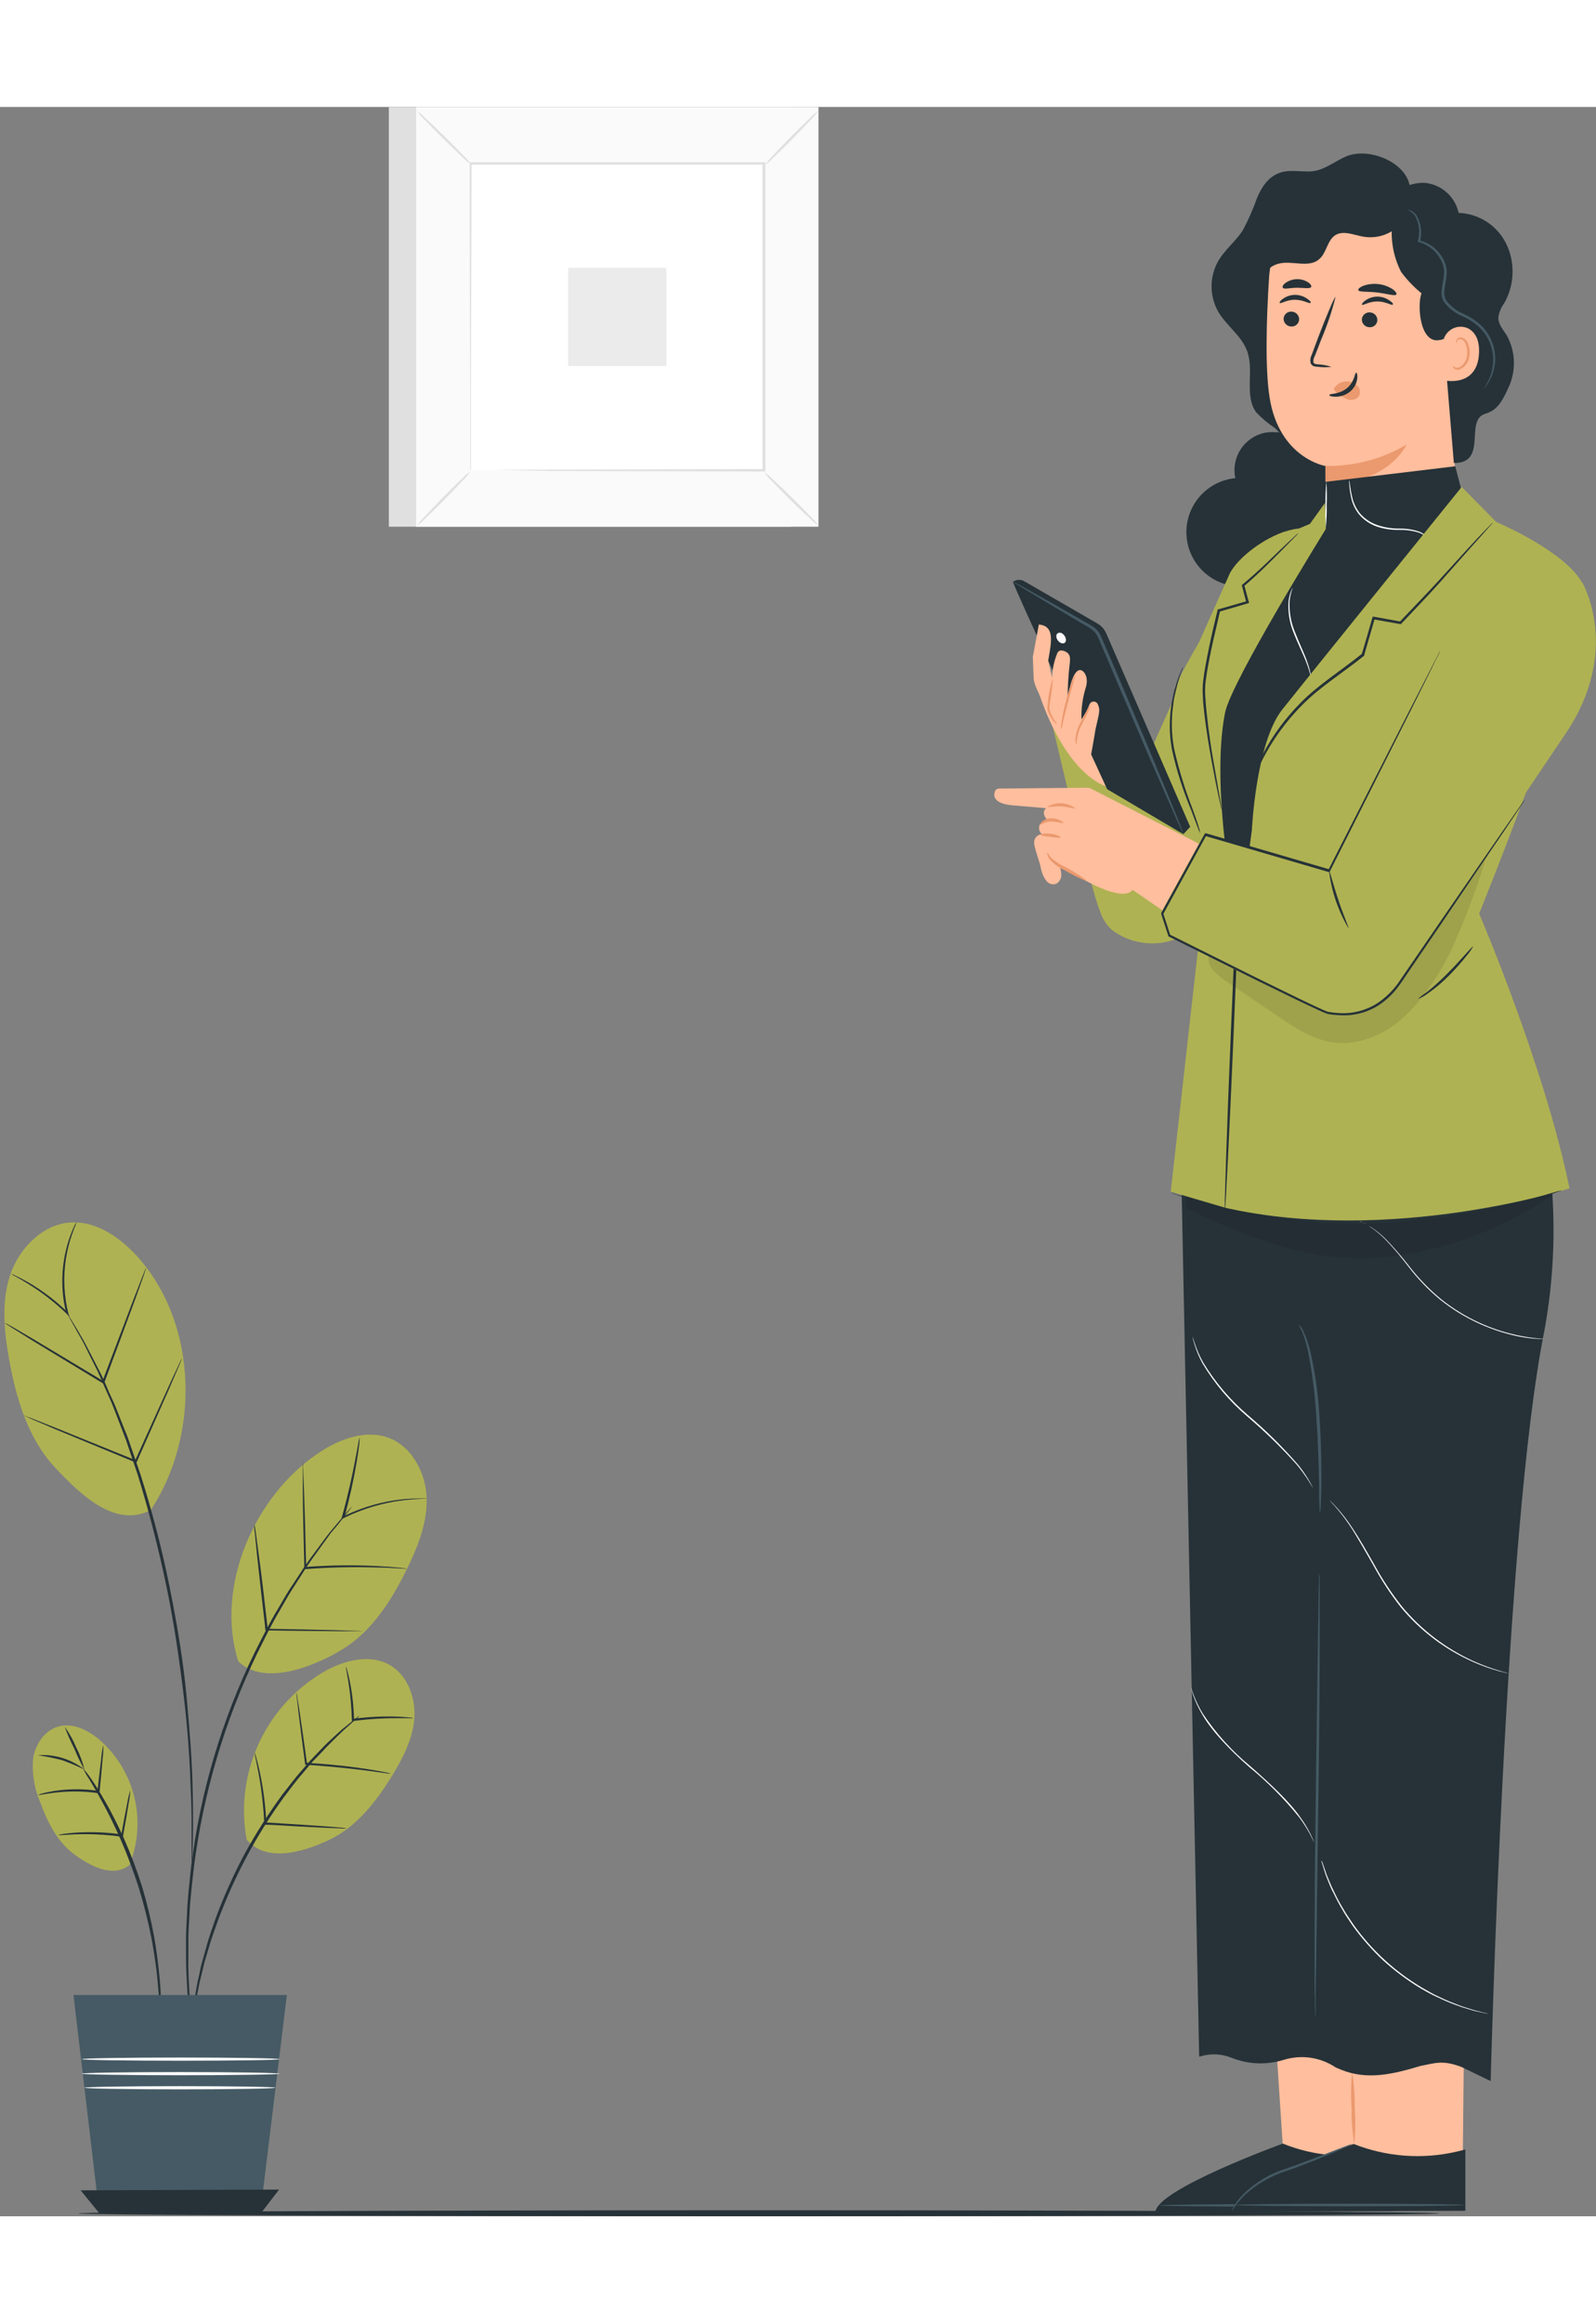 <svg width="220" height="320" viewBox="0 0 262 346" fill="none" xmlns="http://www.w3.org/2000/svg">
<rect x="0" y="0" width="262" height="346" fill="#808080" stroke="none"/>
<path d="M63.835 0.02H129.879V68.854H63.835V0.02Z" fill="#E0E0E0"/>
<path d="M68.303 0.02H134.347V68.854H68.303V0.02Z" fill="#FAFAFA"/>
<path d="M68.284 68.874H134.377V0H68.284V68.874ZM134.328 68.874H68.333V0.04H134.328V68.874Z" fill="#E0E0E0"/>
<path d="M77.182 9.273H125.469V59.601H77.182V9.273Z" fill="white"/>
<path d="M125.469 59.937C125.816 60.441 126.217 60.906 126.666 61.321C127.437 62.132 128.524 63.239 129.731 64.435C130.937 65.631 132.064 66.699 132.894 67.45C133.31 67.888 133.778 68.273 134.288 68.597C133.946 68.093 133.548 67.629 133.102 67.213C132.331 66.402 131.243 65.295 130.027 64.099C128.811 62.903 127.684 61.825 126.863 61.074C126.45 60.636 125.981 60.254 125.469 59.937Z" fill="#E0E0E0"/>
<path d="M77.182 59.809C76.683 60.161 76.219 60.562 75.798 61.005C74.987 61.776 73.89 62.863 72.694 64.069C71.497 65.275 70.429 66.402 69.668 67.233C69.224 67.645 68.835 68.114 68.511 68.627C69.013 68.285 69.475 67.887 69.886 67.44C70.696 66.669 71.804 65.582 73 64.366C74.196 63.15 75.274 62.023 76.025 61.203C76.47 60.791 76.859 60.322 77.182 59.809Z" fill="#E0E0E0"/>
<path d="M77.321 9.401C76.972 8.899 76.571 8.435 76.124 8.017C75.353 7.207 74.275 6.109 73.059 4.913C71.843 3.717 70.726 2.649 69.906 1.888C69.488 1.449 69.02 1.061 68.511 0.732C68.852 1.24 69.258 1.702 69.718 2.106C70.489 2.926 71.576 4.023 72.802 5.23C74.028 6.436 75.136 7.493 75.956 8.255C76.363 8.691 76.821 9.076 77.321 9.401Z" fill="#E0E0E0"/>
<path d="M125.608 9.53C126.115 9.172 126.579 8.758 126.992 8.294C127.803 7.523 128.91 6.445 130.106 5.23C131.303 4.014 132.37 2.897 133.122 2.076C133.564 1.659 133.956 1.191 134.288 0.682C133.779 1.019 133.315 1.417 132.904 1.868C132.093 2.639 130.986 3.727 129.79 4.943C128.594 6.159 127.516 7.276 126.764 8.096C126.319 8.523 125.931 9.005 125.608 9.53Z" fill="#E0E0E0"/>
<path d="M77.321 59.601C77.321 59.601 77.321 59.512 77.321 59.354C77.321 59.196 77.321 58.958 77.321 58.652C77.321 58.019 77.321 57.12 77.321 55.933C77.321 53.551 77.321 50.081 77.321 45.682C77.321 36.864 77.38 24.309 77.419 9.273L77.232 9.461H125.38L125.173 9.243C125.173 27.72 125.173 45 125.173 59.571L125.351 59.393L90.49 59.482L80.692 59.532H78.102H80.662L90.48 59.7L125.459 59.799H125.647V59.611C125.647 45.039 125.647 27.759 125.647 9.283V9.065H125.43H77.281H77.093V9.283C77.093 24.368 77.162 36.963 77.192 45.86C77.192 50.249 77.192 53.699 77.192 56.072C77.192 57.238 77.192 58.128 77.192 58.751C77.192 59.047 77.192 59.275 77.192 59.433C77.227 59.495 77.27 59.551 77.321 59.601Z" fill="#E0E0E0"/>
<path d="M93.268 26.385H109.383V42.499H93.268V26.385Z" fill="#EBEBEB"/>
<path d="M12.853 345.533C12.853 345.784 62.876 346 124.567 346C186.258 346 236.294 345.784 236.294 345.533C236.294 345.281 186.284 345.011 124.574 345.011C62.863 345.011 12.853 345.281 12.853 345.533Z" fill="#263238"/>
<path d="M238.272 197.477C237.827 203.28 231.549 220.343 231.549 220.343L228.751 293.606L228.296 337.617L210.678 335.818L206.723 275.97L204.143 193.661L238.272 197.477Z" fill="#FFBE9D"/>
<path d="M210.589 334.078C210.589 334.078 189.886 341.581 189.678 345.298L228.612 345.14V334.958L227.179 335.294C221.658 336.639 215.854 336.213 210.589 334.078Z" fill="#263238"/>
<path d="M190.34 344.221C190.34 344.339 198.892 344.428 209.442 344.428C219.991 344.428 228.543 344.339 228.543 344.221C228.543 344.102 219.991 344.003 209.442 344.003C198.892 344.003 190.34 344.102 190.34 344.221Z" fill="#455A64"/>
<path d="M250.057 197.378C249.612 203.181 243.334 220.244 243.334 220.244L240.575 293.536L240.12 337.558L222.453 335.758L218.498 275.91L215.918 193.602L250.057 197.378Z" fill="#FFBE9D"/>
<path d="M222.215 334.137C222.215 334.137 202.383 341.581 202.175 345.249L240.555 345.1V335.057L239.142 335.393C233.503 336.705 227.599 336.267 222.215 334.137Z" fill="#263238"/>
<path d="M202.867 344.151C202.867 344.27 211.291 344.369 221.652 344.369C232.013 344.369 240.437 344.27 240.437 344.151C240.437 344.033 232.013 343.944 221.652 343.944C211.291 343.944 202.867 344.023 202.867 344.151Z" fill="#455A64"/>
<path d="M202.175 345.219C202.78 344.272 203.479 343.387 204.261 342.58C206.259 340.738 208.639 339.36 211.231 338.546C214.276 337.498 216.946 336.371 218.884 335.58C219.872 335.165 220.624 334.819 221.158 334.592C221.444 334.48 221.716 334.334 221.968 334.157C221.667 334.22 221.372 334.313 221.088 334.434L218.765 335.323C216.788 336.075 214.118 337.152 211.093 338.19C208.443 339.021 206.03 340.471 204.053 342.421C203.469 343.012 202.963 343.677 202.551 344.399C202.384 344.651 202.258 344.928 202.175 345.219Z" fill="#455A64"/>
<path d="M221.968 322.403C221.766 324.35 221.736 326.312 221.879 328.265C221.856 330.221 222.002 332.176 222.314 334.107C222.516 332.16 222.542 330.198 222.393 328.245C222.422 326.289 222.28 324.334 221.968 322.403Z" fill="#EB996E"/>
<path d="M216.392 51.317C215.829 52.809 214.049 53.462 212.437 53.502C210.826 53.541 209.234 53.175 207.662 53.432C206.851 53.599 206.082 53.925 205.397 54.391C204.713 54.856 204.127 55.453 203.674 56.145C203.221 56.838 202.91 57.614 202.757 58.427C202.605 59.241 202.616 60.077 202.788 60.886C200.607 61.1 198.582 62.11 197.101 63.724C195.619 65.337 194.785 67.441 194.758 69.632C194.731 71.822 195.513 73.945 196.955 75.595C198.396 77.245 200.396 78.305 202.57 78.572C206.841 78.799 210.678 75.932 213.446 72.69C218.293 67.009 221.147 59.899 221.573 52.444" fill="#263238"/>
<path d="M231.479 13.336C231.104 9.105 224.756 6.554 221.039 8.087C219.319 8.798 217.816 10.064 215.997 10.459C214.178 10.854 211.963 10.123 210.065 10.805C208.166 11.487 207.099 13.158 206.357 14.927C205.715 16.742 204.938 18.507 204.034 20.206C202.837 22.075 201.008 23.449 199.921 25.387C199.244 26.627 198.89 28.017 198.89 29.43C198.89 30.843 199.244 32.233 199.921 33.473C201.295 35.905 203.876 37.516 204.785 40.185C205.863 43.379 204.251 47.382 206.209 50.071C207.111 51.047 208.13 51.907 209.244 52.632C210.371 53.682 211.424 54.809 212.398 56.003C213.373 57.189 214.704 58.032 216.195 58.405C216.946 58.557 217.727 58.443 218.403 58.082C219.08 57.721 219.61 57.136 219.902 56.428" fill="#263238"/>
<path d="M237.224 20.019C238.096 20.112 238.903 20.53 239.483 21.189C240.063 21.848 240.375 22.7 240.358 23.577L238.272 70.891C238.183 76.476 230.016 79.61 224.035 79.471C217.994 79.333 217.796 76.367 217.727 71.058C217.598 62.161 217.608 58.84 217.608 58.889C217.608 58.939 209.976 57.604 208.413 47.639C207.642 42.696 207.909 34.57 208.334 27.927C208.73 21.996 212.704 14.631 218.656 15.273L237.224 20.019Z" fill="#FFBE9D"/>
<path d="M210.717 34.728C210.714 35.062 210.842 35.383 211.073 35.623C211.304 35.863 211.62 36.003 211.953 36.014C212.115 36.027 212.278 36.008 212.433 35.957C212.587 35.906 212.73 35.825 212.853 35.718C212.975 35.611 213.075 35.481 213.147 35.335C213.218 35.188 213.259 35.029 213.268 34.867C213.273 34.534 213.148 34.212 212.919 33.969C212.69 33.727 212.375 33.585 212.042 33.572C211.878 33.558 211.714 33.578 211.558 33.629C211.402 33.68 211.259 33.762 211.135 33.87C211.011 33.978 210.911 34.11 210.839 34.257C210.767 34.404 210.726 34.565 210.717 34.728Z" fill="#263238"/>
<path d="M210.084 32.158C210.243 32.326 211.212 31.614 212.586 31.624C213.96 31.634 214.959 32.316 215.117 32.148C215.275 31.98 215.028 31.773 214.583 31.456C214.005 31.047 213.314 30.826 212.606 30.824C211.897 30.823 211.205 31.044 210.628 31.456C210.144 31.783 210.005 32.089 210.084 32.158Z" fill="#263238"/>
<path d="M223.56 34.847C223.557 35.18 223.685 35.501 223.916 35.742C224.147 35.982 224.463 36.122 224.796 36.132C224.958 36.146 225.121 36.127 225.276 36.076C225.43 36.025 225.573 35.944 225.696 35.837C225.819 35.73 225.918 35.599 225.99 35.453C226.061 35.307 226.102 35.148 226.111 34.986C226.116 34.653 225.991 34.332 225.761 34.092C225.532 33.851 225.217 33.711 224.885 33.7C224.722 33.687 224.559 33.706 224.403 33.757C224.248 33.807 224.105 33.889 223.981 33.995C223.858 34.102 223.757 34.232 223.685 34.379C223.613 34.525 223.57 34.684 223.56 34.847Z" fill="#263238"/>
<path d="M223.59 32.445C223.748 32.613 224.717 31.901 226.091 31.901C227.465 31.901 228.474 32.603 228.622 32.435C228.77 32.267 228.543 32.059 228.098 31.743C227.519 31.335 226.829 31.114 226.121 31.11C225.412 31.109 224.72 31.33 224.143 31.743C223.659 32.069 223.511 32.376 223.59 32.445Z" fill="#263238"/>
<path d="M218.577 42.627C217.856 42.397 217.108 42.261 216.353 42.222C215.997 42.222 215.67 42.113 215.611 41.876C215.575 41.513 215.658 41.149 215.848 40.838L216.886 38.159C217.854 35.898 218.641 33.565 219.24 31.18C219.081 31.12 217.786 34.145 216.333 37.961C215.987 38.9 215.651 39.79 215.344 40.64C215.115 41.063 215.048 41.555 215.156 42.024C215.206 42.148 215.284 42.259 215.383 42.348C215.482 42.437 215.601 42.502 215.73 42.538C215.926 42.591 216.129 42.617 216.333 42.617C217.077 42.716 217.832 42.719 218.577 42.627Z" fill="#263238"/>
<path d="M217.598 58.889C222.288 58.969 226.908 57.748 230.946 55.36C230.946 55.36 227.564 62.389 217.598 61.43V58.889Z" fill="#EB996E"/>
<path d="M219.15 45.939C219.413 45.611 219.755 45.355 220.145 45.196C220.534 45.036 220.957 44.979 221.375 45.029C221.679 45.056 221.974 45.144 222.243 45.289C222.511 45.433 222.748 45.631 222.937 45.87C223.121 46.099 223.231 46.38 223.25 46.673C223.27 46.967 223.198 47.259 223.046 47.511C222.822 47.755 222.53 47.928 222.209 48.007C221.887 48.086 221.548 48.068 221.237 47.956C220.591 47.723 219.996 47.367 219.487 46.908C219.333 46.795 219.2 46.658 219.091 46.502C219.041 46.426 219.014 46.337 219.014 46.245C219.014 46.154 219.041 46.065 219.091 45.988" fill="#EB996E"/>
<path d="M222.621 43.586C222.403 43.586 222.393 45.069 221.118 46.127C219.843 47.184 218.251 47.007 218.231 47.224C218.211 47.441 218.587 47.511 219.22 47.531C220.093 47.542 220.943 47.248 221.622 46.7C222.272 46.168 222.693 45.407 222.799 44.575C222.888 43.952 222.73 43.576 222.621 43.586Z" fill="#263238"/>
<path d="M222.977 30.043C223.115 30.409 224.489 30.24 226.101 30.438C227.713 30.636 229.067 31.081 229.225 30.745C229.324 30.586 229.097 30.23 228.573 29.865C227.872 29.423 227.08 29.146 226.256 29.053C225.433 28.961 224.599 29.056 223.817 29.331C223.224 29.568 222.917 29.865 222.977 30.043Z" fill="#263238"/>
<path d="M210.589 29.657C210.826 29.964 211.775 29.657 212.912 29.657C214.049 29.657 215.018 29.865 215.235 29.538C215.334 29.38 215.186 29.074 214.761 28.777C214.201 28.411 213.541 28.228 212.873 28.253C212.204 28.267 211.556 28.485 211.014 28.876C210.589 29.183 210.49 29.499 210.589 29.657Z" fill="#263238"/>
<path d="M231.756 14.532C231.761 15.533 231.545 16.523 231.124 17.431C230.702 18.339 230.086 19.143 229.319 19.786C228.551 20.428 227.651 20.894 226.683 21.15C225.715 21.405 224.703 21.444 223.718 21.264C222.196 20.987 220.535 20.216 219.21 21.027C217.885 21.838 217.766 23.993 216.541 24.981C214.791 26.504 211.993 25.08 209.768 25.742C208.048 26.247 206.97 27.898 205.813 29.282C204.657 30.666 202.956 31.98 201.236 31.466C201.288 29.916 201.517 28.377 201.918 26.879C202.335 25.369 203.256 24.047 204.528 23.133C205.286 22.745 206.022 22.316 206.733 21.847C208.157 20.701 208.493 18.694 209.373 17.082C209.951 16.046 210.769 15.162 211.757 14.506C212.746 13.849 213.878 13.438 215.058 13.306C217.035 13.108 219.012 13.692 220.99 13.217C222.403 12.861 223.639 11.942 225.063 11.665C227.851 11.141 230.441 13.138 232.458 15.125" fill="#263238"/>
<path d="M236.818 36.112C237.041 36.218 237.222 36.395 237.332 36.615C237.443 36.835 237.477 37.085 237.429 37.327C237.382 37.568 237.255 37.787 237.069 37.949C236.883 38.11 236.649 38.205 236.403 38.218C233.051 38.979 232.616 32.445 233.358 30.576C232.097 29.542 230.968 28.357 229.996 27.047C228.928 24.953 228.401 22.625 228.464 20.276C227.258 20.355 222.117 18.654 222.66 18.496C223.916 18.14 226.467 17.33 227.139 16.252C227.809 15.087 228.776 14.12 229.942 13.45C231.107 12.78 232.429 12.43 233.773 12.436C235.126 12.538 236.409 13.074 237.432 13.965C238.455 14.856 239.162 16.053 239.448 17.379C241.077 17.438 242.66 17.934 244.031 18.816C245.402 19.698 246.51 20.933 247.239 22.391C247.987 23.92 248.351 25.609 248.301 27.31C248.251 29.012 247.788 30.675 246.952 32.158C246.42 32.863 246.079 33.694 245.964 34.57C245.964 35.678 246.774 36.547 247.348 37.467C248.077 38.786 248.48 40.261 248.521 41.768C248.562 43.275 248.241 44.77 247.585 46.127C246.369 48.845 245.509 49.804 243.769 50.348C240.378 51.416 244.312 58.415 238.667 58.415" fill="#263238"/>
<path d="M231.104 16.875C231.57 17.113 231.978 17.451 232.3 17.863C232.988 19.132 233.148 20.62 232.745 22.006V22.164H232.893C233.756 22.398 234.553 22.828 235.223 23.419C235.894 24.01 236.419 24.748 236.759 25.574C236.946 26.04 237.05 26.536 237.066 27.037C237.049 27.569 236.987 28.098 236.878 28.619C236.759 29.183 236.683 29.754 236.65 30.329C236.61 30.955 236.777 31.577 237.125 32.099C237.905 33.086 238.927 33.855 240.091 34.333C241.116 34.783 242.058 35.401 242.879 36.162C244.236 37.492 245.038 39.286 245.123 41.184C245.16 42.465 244.889 43.736 244.332 44.891C243.927 45.712 243.591 46.107 243.63 46.127C243.67 46.147 243.729 46.048 243.887 45.86C244.105 45.579 244.301 45.282 244.471 44.97C245.13 43.814 245.471 42.505 245.459 41.174C245.415 39.185 244.604 37.29 243.195 35.885C242.35 35.09 241.378 34.441 240.318 33.967C239.221 33.516 238.255 32.795 237.51 31.872C236.848 30.962 237.145 29.766 237.323 28.698C237.431 28.148 237.491 27.589 237.501 27.027C237.478 26.478 237.361 25.936 237.155 25.426C236.787 24.549 236.219 23.77 235.496 23.152C234.773 22.534 233.916 22.094 232.992 21.867L233.111 22.055C233.305 21.33 233.352 20.573 233.248 19.829C233.144 19.085 232.893 18.37 232.508 17.725C232.247 17.393 231.907 17.131 231.519 16.964C231.386 16.914 231.246 16.884 231.104 16.875Z" fill="#455A64"/>
<path d="M236.868 38.851C236.885 38.36 237.027 37.882 237.279 37.461C237.532 37.04 237.887 36.689 238.312 36.443C238.736 36.196 239.216 36.061 239.707 36.05C240.198 36.038 240.684 36.152 241.119 36.379C242.108 36.963 242.899 38.139 242.8 40.334C242.562 46.334 236.581 44.852 236.581 44.673C236.581 44.496 236.739 41.332 236.868 38.851Z" fill="#FFBE9D"/>
<path d="M238.509 42.509C238.509 42.509 238.608 42.588 238.786 42.677C239.031 42.788 239.309 42.805 239.567 42.726C239.963 42.495 240.291 42.163 240.517 41.763C240.743 41.364 240.858 40.911 240.852 40.452C240.891 39.938 240.813 39.42 240.625 38.94C240.576 38.751 240.482 38.577 240.351 38.432C240.22 38.288 240.056 38.177 239.873 38.109C239.754 38.074 239.627 38.08 239.511 38.126C239.396 38.173 239.301 38.258 239.24 38.367C239.151 38.535 239.24 38.653 239.161 38.663C239.082 38.673 239.033 38.554 239.092 38.317C239.132 38.171 239.219 38.043 239.339 37.951C239.422 37.89 239.517 37.847 239.617 37.825C239.718 37.803 239.822 37.802 239.923 37.823C240.17 37.882 240.397 38.004 240.582 38.177C240.768 38.35 240.905 38.569 240.981 38.811C241.205 39.355 241.293 39.946 241.238 40.531C241.243 41.066 241.091 41.591 240.801 42.041C240.511 42.491 240.096 42.846 239.606 43.062C239.437 43.11 239.259 43.116 239.086 43.08C238.914 43.044 238.753 42.967 238.618 42.855C238.509 42.677 238.489 42.509 238.509 42.509Z" fill="#EB996E"/>
<path d="M252.014 161.018C255.456 174.075 255.956 187.733 253.477 201.006C247.002 233.155 244.708 323.826 244.708 323.826L239.972 321.533C236.838 320.327 235.632 320.88 233.249 321.325C228.573 322.729 224.42 323.688 220.179 321.968L219.309 321.612C218.069 320.773 216.658 320.224 215.178 320.003C213.698 319.782 212.187 319.896 210.757 320.337C207.922 321.22 204.868 321.094 202.116 319.981C200.609 319.38 198.95 319.276 197.38 319.684L196.856 319.823L193.89 173.563L252.014 161.018Z" fill="#263238"/>
<path d="M216.521 240.579C216.506 240.826 216.506 241.073 216.521 241.32C216.521 241.854 216.521 242.556 216.471 243.436C216.471 245.344 216.402 247.993 216.353 251.245C216.264 257.889 216.135 266.974 215.997 276.998C215.858 287.022 215.789 296.176 215.799 302.77C215.799 306.062 215.799 308.701 215.858 310.58C215.858 311.459 215.858 312.161 215.918 312.695C215.912 312.944 215.932 313.192 215.977 313.436C215.994 313.19 215.994 312.942 215.977 312.695C215.977 312.161 215.977 311.459 215.977 310.58C215.977 308.672 216.036 306.022 216.086 302.77C216.175 296.127 216.293 287.042 216.432 277.008C216.57 266.974 216.639 257.839 216.639 251.245C216.639 247.993 216.639 245.314 216.639 243.436C216.639 242.556 216.639 241.854 216.639 241.32C216.626 241.069 216.586 240.821 216.521 240.579Z" fill="#455A64"/>
<path d="M213.209 199.691C213.338 200.083 213.514 200.458 213.733 200.809L214.217 202.163C214.365 202.707 214.534 203.319 214.702 204.002C215.421 207.626 215.887 211.296 216.096 214.985C216.392 219.315 216.501 223.239 216.55 226.076C216.55 227.421 216.55 228.548 216.61 229.447C216.592 229.86 216.612 230.274 216.669 230.683C216.766 230.279 216.813 229.863 216.808 229.447C216.857 228.657 216.896 227.47 216.916 226.076C216.916 223.229 216.916 219.295 216.61 214.955C216.409 211.24 215.889 207.549 215.058 203.923C214.87 203.231 214.662 202.608 214.494 202.074L213.921 200.72C213.719 200.353 213.481 200.009 213.209 199.691Z" fill="#455A64"/>
<path d="M216.916 287.674C216.916 287.674 216.916 287.813 217.025 288.06L217.351 289.147C217.517 289.723 217.718 290.287 217.954 290.838C218.221 291.49 218.488 292.251 218.943 293.032C219.351 293.908 219.803 294.763 220.297 295.593C220.792 296.502 221.434 297.412 222.087 298.381C223.573 300.437 225.255 302.344 227.109 304.075C228.995 305.776 231.038 307.295 233.21 308.612C234.198 309.176 235.187 309.739 236.176 310.154C237.041 310.577 237.929 310.954 238.835 311.281C239.576 311.571 240.332 311.821 241.099 312.033C241.669 312.222 242.25 312.374 242.839 312.487L243.956 312.735L244.342 312.804C244.219 312.76 244.094 312.724 243.966 312.695L242.859 312.418C242.384 312.3 241.801 312.151 241.139 311.924C240.377 311.706 239.627 311.445 238.894 311.143C237.996 310.809 237.115 310.43 236.255 310.006C235.266 309.581 234.356 309.018 233.338 308.444C228.989 305.848 225.219 302.386 222.265 298.272C221.612 297.283 220.97 296.413 220.475 295.504C219.974 294.686 219.519 293.841 219.111 292.973C218.745 292.265 218.415 291.539 218.122 290.798C217.878 290.251 217.667 289.69 217.49 289.118C217.351 288.702 217.223 288.347 217.124 288.05C217.025 287.753 216.916 287.674 216.916 287.674Z" fill="white"/>
<path d="M195.491 259.194C195.584 259.615 195.7 260.031 195.838 260.439C196.227 261.559 196.731 262.635 197.34 263.652C198.823 266.262 201.671 269.317 205.092 272.322C208.095 274.779 210.839 277.538 213.278 280.557C213.982 281.494 214.61 282.485 215.156 283.522C215.354 283.888 215.473 284.195 215.572 284.382C215.618 284.484 215.671 284.584 215.73 284.679C215.582 284.275 215.414 283.879 215.226 283.493C214.707 282.429 214.095 281.413 213.396 280.458C211.676 277.996 208.651 275.149 205.23 272.154C202.233 269.686 199.615 266.792 197.459 263.563C196.846 262.563 196.33 261.507 195.917 260.409C195.758 260.024 195.679 259.708 195.6 259.5L195.491 259.194Z" fill="white"/>
<path d="M218.202 228.488L218.478 228.805C218.666 229.022 218.973 229.309 219.309 229.724C220.298 230.864 221.2 232.077 222.008 233.352C222.997 234.954 224.163 236.941 225.409 239.145C226.72 241.576 228.234 243.891 229.937 246.065C233.139 249.943 237.201 253.019 241.801 255.051C243.185 255.668 244.613 256.18 246.072 256.584C247.111 256.861 247.694 256.969 247.694 256.969L247.279 256.841C247.012 256.762 246.606 256.663 246.092 256.505C244.649 256.07 243.235 255.541 241.861 254.923C237.308 252.859 233.287 249.782 230.105 245.927C228.409 243.775 226.897 241.483 225.587 239.076C224.331 236.872 223.204 234.894 222.136 233.293C221.316 232.018 220.394 230.811 219.378 229.685C219.007 229.265 218.615 228.866 218.202 228.488Z" fill="white"/>
<path d="M195.759 201.669C195.834 202.087 195.936 202.499 196.065 202.904C196.396 204.009 196.844 205.077 197.4 206.087C199.343 209.364 201.815 212.297 204.716 214.767C207.599 217.218 210.315 219.86 212.843 222.676C213.582 223.556 214.262 224.484 214.88 225.454C215.097 225.79 215.245 226.066 215.364 226.254C215.483 226.442 215.532 226.531 215.542 226.521C214.841 225.106 213.975 223.779 212.962 222.567C210.462 219.706 207.752 217.036 204.854 214.579C201.969 212.118 199.496 209.211 197.528 205.969C196.965 204.971 196.498 203.922 196.134 202.835C195.996 202.459 195.927 202.143 195.857 201.945C195.832 201.851 195.799 201.758 195.759 201.669Z" fill="white"/>
<path d="M223.095 182.688C223.095 182.688 223.58 182.886 224.381 183.37C225.52 184.057 226.564 184.891 227.485 185.851C228.844 187.281 230.122 188.786 231.311 190.359C232.796 192.282 234.486 194.035 236.354 195.589C238.249 197.113 240.32 198.404 242.523 199.434C244.324 200.271 246.201 200.933 248.129 201.412C249.9 201.859 251.719 202.095 253.547 202.113L253.171 202.064L252.093 201.965C250.76 201.823 249.439 201.589 248.139 201.263C243.866 200.212 239.876 198.234 236.452 195.47C234.6 193.922 232.916 192.183 231.43 190.28C230.226 188.711 228.935 187.209 227.564 185.782C226.623 184.827 225.555 184.006 224.39 183.34C224.075 183.154 223.744 182.996 223.402 182.866L223.095 182.688Z" fill="white"/>
<path d="M211.103 69.605C207.583 70.663 203.361 73.777 201.908 76.466L186.702 110.483L176.519 101.586L172.742 101.309C172.742 101.309 179.03 128.247 180.513 131.757C180.88 132.982 181.562 134.09 182.49 134.97C183.798 135.961 185.312 136.648 186.92 136.979C188.528 137.31 190.189 137.277 191.783 136.883C193.376 136.489 194.861 135.743 196.129 134.7C197.397 133.658 198.416 132.345 199.11 130.857L205.645 116.958L211.103 69.605Z" fill="#AFB252"/>
<path d="M238.894 58.939L217.381 61.519L217.598 69.259L194.473 98.195L201.077 137.698L219.625 130.897L241.831 92.965L240.486 65.058L238.894 58.939Z" fill="#263238"/>
<path d="M212.25 78.809C212.144 78.98 212.051 79.158 211.973 79.343C211.761 79.852 211.618 80.387 211.548 80.934C211.384 82.751 211.666 84.58 212.368 86.263C213.139 88.24 214.019 89.94 214.484 91.206C214.681 91.711 214.853 92.225 214.998 92.748C215.042 92.947 215.102 93.141 215.176 93.331C215.181 93.278 215.181 93.225 215.176 93.173C215.162 93.023 215.135 92.874 215.097 92.728C214.978 92.195 214.826 91.67 214.642 91.156C214.207 89.832 213.347 88.111 212.586 86.154C211.891 84.499 211.593 82.705 211.716 80.915C211.804 80.193 211.984 79.486 212.25 78.809Z" fill="white"/>
<path d="M221.464 61.232C221.481 62.16 221.59 63.084 221.79 63.99C221.986 64.994 222.413 65.938 223.036 66.748C223.833 67.716 224.884 68.442 226.071 68.844C227.254 69.231 228.495 69.411 229.739 69.378C230.741 69.352 231.741 69.479 232.705 69.754C233.345 69.938 233.929 70.278 234.406 70.742C234.732 71.088 234.851 71.335 234.871 71.325C234.774 71.092 234.637 70.878 234.465 70.693C234.003 70.178 233.413 69.796 232.755 69.585C231.794 69.29 230.794 69.146 229.789 69.16C228.567 69.181 227.351 68.997 226.19 68.617C225.041 68.238 224.016 67.555 223.224 66.64C222.609 65.856 222.18 64.944 221.968 63.971C221.771 63.14 221.682 62.448 221.612 61.993L221.543 61.44C221.529 61.367 221.502 61.296 221.464 61.232Z" fill="white"/>
<path d="M217.737 61.4C217.62 62.688 217.57 63.982 217.589 65.275C217.541 66.567 217.561 67.861 217.648 69.151C217.771 67.863 217.82 66.569 217.796 65.275C217.844 63.983 217.824 62.69 217.737 61.4Z" fill="white"/>
<path d="M239.952 62.329L245.617 68.073C245.617 68.073 257.679 73.154 260.023 78.651C262.366 84.147 242.819 132.32 242.819 132.32C242.819 132.32 253.557 157.331 257.65 177.389C257.65 177.389 228.503 186.712 201.028 180.553L202.541 140.832L205.507 118.609C205.507 118.609 206.169 104.294 210.5 98.837C214.83 93.38 239.952 62.329 239.952 62.329Z" fill="#AFB252"/>
<path d="M217.509 64.949L217.628 69.259C217.628 69.259 202.116 94.24 201.107 99.351C198.626 111.896 202.916 132.637 202.916 132.637L201.087 180.553L192.189 177.933L197.617 129.72V120.537C197.617 120.537 190.528 104.087 192.822 95.664C193.741 92.313 201.157 80.835 204.904 74.242C206.555 71.355 210.509 69.378 213.228 69.151L215.038 68.389L217.509 64.949Z" fill="#AFB252"/>
<path d="M204.162 115.277C204.241 115.067 204.307 114.853 204.36 114.635C204.469 114.21 204.637 113.587 204.894 112.796C206.65 107.196 209.741 102.107 213.901 97.967C216.669 95.17 220.386 92.856 223.956 89.999V89.95V89.891C224.549 87.835 225.132 85.828 225.686 83.9L225.458 84.048L229.868 84.829H229.967L230.046 84.75C232.29 82.388 234.386 80.203 236.195 78.186L240.882 72.897L243.966 69.447L244.787 68.528C244.892 68.429 244.982 68.316 245.054 68.192C244.939 68.277 244.833 68.373 244.738 68.478L243.868 69.358C243.116 70.129 242.038 71.266 240.704 72.729L235.938 77.959C234.119 79.936 231.984 82.121 229.759 84.473L229.937 84.414L225.528 83.613H225.34L225.29 83.791C224.727 85.768 224.143 87.746 223.54 89.782L223.609 89.673C220.07 92.52 216.343 94.844 213.545 97.701C211.052 100.192 208.948 103.044 207.306 106.163C206.193 108.254 205.304 110.458 204.657 112.737C204.429 113.537 204.281 114.17 204.192 114.605C204.157 114.827 204.147 115.053 204.162 115.277Z" fill="#263238"/>
<path d="M200.554 115.277C200.546 115.094 200.523 114.913 200.484 114.734C200.415 114.338 200.326 113.834 200.227 113.201C199.98 111.817 199.654 109.899 199.239 107.557C198.823 105.214 198.388 102.327 198.062 99.154C197.973 98.363 197.914 97.552 197.864 96.712C197.8 95.872 197.82 95.027 197.924 94.191C198.141 92.481 198.497 90.711 198.863 88.912C199.318 86.747 199.852 84.641 200.287 82.654L200.138 82.803L204.864 81.419L205.052 81.359L205.003 81.181C204.746 80.193 204.488 79.313 204.251 78.423L204.202 78.611C207.089 76.169 209.234 73.876 210.796 72.334L212.576 70.525C212.799 70.321 213.001 70.096 213.179 69.853C212.942 70.036 212.718 70.234 212.507 70.446L210.648 72.186C209.056 73.678 206.871 75.932 203.964 78.334L203.875 78.404V78.522C204.113 79.402 204.35 80.321 204.597 81.28L204.736 81.053L200 82.407H199.881V82.526C199.397 84.503 198.893 86.619 198.448 88.793C198.082 90.603 197.726 92.372 197.518 94.112C197.413 94.975 197.397 95.846 197.469 96.712C197.469 97.552 197.587 98.373 197.667 99.164C198.022 102.357 198.517 105.194 198.952 107.576C199.387 109.959 199.782 111.877 200.059 113.201C200.198 113.824 200.316 114.338 200.405 114.724C200.429 114.914 200.478 115.101 200.554 115.277Z" fill="#263238"/>
<path d="M201.078 181.007C201.186 181.007 201.839 167.859 202.531 151.637C203.223 135.415 203.678 122.257 203.52 122.247C203.361 122.237 202.748 135.395 202.066 151.617C201.384 167.84 200.959 180.998 201.078 181.007Z" fill="#263238"/>
<path d="M192.199 178.071C192.397 178.172 192.602 178.257 192.812 178.328L194.592 178.991C195.373 179.287 196.322 179.633 197.449 179.979C198.576 180.325 199.851 180.75 201.295 181.077L203.559 181.63C204.34 181.828 205.18 181.956 206.031 182.134C207.741 182.5 209.59 182.747 211.538 183.014C215.769 183.521 220.031 183.735 224.292 183.657C228.552 183.541 232.801 183.165 237.016 182.53C238.993 182.213 240.793 181.917 242.493 181.541C244.194 181.166 245.786 180.81 247.219 180.464C248.653 180.118 249.948 179.722 251.085 179.416C252.222 179.109 253.181 178.793 253.972 178.536L255.781 177.943C255.994 177.888 256.2 177.808 256.394 177.706C256.176 177.742 255.961 177.795 255.751 177.864L253.922 178.388C253.131 178.625 252.153 178.912 251.016 179.208C249.879 179.505 248.593 179.871 247.15 180.197C245.706 180.523 244.184 180.909 242.424 181.185C240.664 181.462 238.885 181.828 236.957 182.174C232.756 182.78 228.524 183.143 224.282 183.261C220.042 183.337 215.801 183.136 211.587 182.658C209.61 182.401 207.8 182.174 206.1 181.818C205.25 181.65 204.419 181.531 203.628 181.344L201.374 180.81C199.921 180.503 198.655 180.088 197.518 179.772C196.381 179.455 195.432 179.149 194.651 178.882L192.842 178.289C192.635 178.196 192.42 178.123 192.199 178.071Z" fill="#263238"/>
<path d="M232.755 146.309C233.345 146.107 233.897 145.806 234.386 145.419C235.614 144.569 236.759 143.606 237.807 142.542C238.861 141.491 239.851 140.379 240.773 139.211C241.183 138.746 241.538 138.235 241.831 137.688C241.722 137.599 239.952 139.794 237.51 142.246C236.47 143.3 235.367 144.29 234.208 145.211C233.703 145.549 233.218 145.916 232.755 146.309Z" fill="#263238"/>
<path d="M194.266 91.739C194.076 92.051 193.92 92.383 193.801 92.728C193.672 93.064 193.485 93.469 193.326 93.954C193.168 94.438 193 95.022 192.812 95.624C192.624 96.228 192.516 96.949 192.357 97.691C192.221 98.492 192.128 99.301 192.081 100.113C191.953 101.976 192.076 103.848 192.446 105.678C193.19 108.965 194.219 112.18 195.521 115.287C195.956 116.434 196.322 117.393 196.599 118.144C196.717 118.485 196.863 118.815 197.034 119.133C196.981 118.761 196.888 118.397 196.757 118.045C196.559 117.353 196.223 116.365 195.768 115.149C194.552 112.027 193.561 108.823 192.802 105.56C192.438 103.765 192.305 101.931 192.407 100.103C192.407 99.253 192.575 98.462 192.644 97.71C192.713 96.959 192.911 96.287 193.05 95.664C193.188 95.041 193.356 94.498 193.494 93.984C193.633 93.469 193.791 93.084 193.9 92.738C194.046 92.414 194.168 92.081 194.266 91.739Z" fill="#263238"/>
<g opacity="0.3">
<path opacity="0.3" d="M255.959 177.676C247.26 183.992 237.008 187.826 226.299 188.768C215.423 189.628 204.439 185.377 194.661 180.592V178.724C194.661 178.724 210.856 184.299 227.762 183.004C244.856 181.69 255.959 177.676 255.959 177.676Z" fill="black"/>
</g>
<g opacity="0.3">
<path opacity="0.3" d="M244.204 122.326C242.789 127.154 241.065 131.886 239.043 136.492C237.237 140.869 234.662 144.886 231.44 148.355C228.167 151.775 223.431 154.128 218.755 153.436C215.413 152.942 212.497 150.994 209.699 149.106L201.493 143.541C200.474 142.936 199.573 142.153 198.833 141.227C198.161 140.239 198.457 139.033 198.408 137.807C202.462 139.784 206.317 142.928 210.361 144.895C213.218 146.279 215.848 148.128 218.963 148.701C220.311 149.018 221.715 149.016 223.062 148.695C224.409 148.374 225.663 147.743 226.724 146.852C228.325 145.676 231.104 141.989 232.231 140.357C236.284 134.426 240.14 128.247 244.204 122.365" fill="black"/>
</g>
<path d="M259.795 78.097C259.795 78.097 266.192 89.169 257.057 102.722C249.938 113.231 234.604 136.255 229.462 143.966C228.292 145.882 226.503 147.343 224.391 148.108C222.848 148.543 221.029 149.442 219.17 148.968C215.552 148.029 197.657 139.082 191.952 135.919L190.805 132.31L194.256 126.013L197.914 119.36L218.211 125.292L239.854 82.259C239.854 82.259 249.305 69.141 259.795 78.097Z" fill="#AFB252"/>
<path d="M250.304 113.626L250.057 113.953L249.365 114.941L246.735 118.708L237.135 132.627L230.52 142.255C230.224 142.69 229.917 143.125 229.621 143.57C229.324 144.015 228.978 144.41 228.632 144.816C227.914 145.633 227.093 146.354 226.19 146.961C224.281 148.206 222.017 148.793 219.744 148.632C219.157 148.602 218.572 148.533 217.994 148.424C217.725 148.333 217.461 148.228 217.203 148.108L216.382 147.742C215.285 147.238 214.178 146.704 213.07 146.17L206.268 142.849L192.011 135.741L192.11 135.859C192.061 135.681 191.992 135.494 191.932 135.296C191.606 134.307 191.29 133.259 190.944 132.251V132.419C193.376 127.971 195.759 123.641 198.042 119.469L197.805 119.568L218.113 125.499H218.261L218.33 125.361L231.499 99.164L235.167 91.799C235.573 90.959 235.889 90.306 236.156 89.822L236.393 89.317C236.443 89.209 236.472 89.149 236.462 89.149C236.453 89.149 236.462 89.149 236.364 89.308L236.107 89.792L235.118 91.72L231.361 99.035L218.063 125.163L218.281 125.074L197.973 119.143H197.815L197.736 119.281C195.452 123.453 193.069 127.783 190.627 132.221V132.301V132.389C190.944 133.378 191.27 134.367 191.616 135.434L191.804 135.998V136.087H191.883L206.15 143.185L212.962 146.506C214.079 147.04 215.186 147.564 216.283 148.068L217.114 148.444C217.404 148.575 217.701 148.691 218.004 148.79C218.593 148.89 219.187 148.956 219.783 148.988C222.117 149.161 224.443 148.567 226.408 147.297C227.34 146.674 228.184 145.93 228.919 145.083C229.285 144.668 229.591 144.223 229.908 143.798C230.224 143.373 230.511 142.918 230.807 142.483L237.382 132.824C241.386 126.893 244.619 122.148 246.873 118.836L249.434 115.02L250.096 114.032L250.304 113.626Z" fill="#263238"/>
<path d="M221.375 134.732C221.494 134.732 220.554 132.647 219.684 130.037C218.814 127.427 218.3 125.252 218.172 125.282C218.568 128.621 219.66 131.84 221.375 134.732Z" fill="#263238"/>
<path d="M196.816 120.853L179.089 111.817C178.889 111.719 178.669 111.669 178.447 111.669L163.982 111.807C163.845 111.808 163.712 111.848 163.597 111.924C163.483 111.999 163.394 112.107 163.34 112.233C163.073 112.934 162.994 114.289 166.306 114.566C169.944 114.852 173.306 115.169 173.306 115.169C173.306 115.169 170.725 121.011 170.844 121.634C171.14 123.255 175.065 125.044 175.065 125.044C175.065 125.044 183.914 130.976 185.941 128.425L190.815 131.777L196.816 120.853Z" fill="#FFBE9D"/>
<path d="M173.434 121.673C173.533 122.276 174.255 125.39 174.225 125.993C174.219 126.282 174.141 126.565 173.998 126.815C173.855 127.066 173.65 127.276 173.404 127.427C173.122 127.531 172.814 127.543 172.525 127.461C172.235 127.38 171.979 127.208 171.793 126.972C171.387 126.454 171.1 125.854 170.952 125.212C170.586 123.813 170.345 122.384 170.231 120.942" fill="#FFBE9D"/>
<path d="M170.686 124.085C170.231 122.672 169.697 121.12 169.766 120.467C169.808 120.157 169.956 119.87 170.185 119.656C170.414 119.442 170.709 119.313 171.022 119.291C170.803 119.094 170.654 118.831 170.597 118.543C170.54 118.254 170.578 117.955 170.705 117.689C170.868 117.486 171.072 117.32 171.304 117.201C171.536 117.081 171.79 117.012 172.05 116.997C171.826 116.847 171.645 116.641 171.524 116.401C171.403 116.16 171.346 115.892 171.358 115.623C171.41 115.434 171.504 115.258 171.635 115.111C171.765 114.963 171.927 114.848 172.109 114.773C172.451 114.585 172.833 114.48 173.223 114.468C173.613 114.456 174.001 114.537 174.354 114.704" fill="#FFBE9D"/>
<path d="M171.941 122.326C171.882 122.326 171.872 122.85 172.356 123.482C173.026 124.206 173.837 124.785 174.739 125.183C175.898 125.884 177.112 126.493 178.367 127.002C178.466 126.863 176.964 125.786 174.986 124.728C174.135 124.349 173.342 123.85 172.633 123.245C172.139 122.751 172.03 122.306 171.941 122.326Z" fill="#EB996E"/>
<path d="M170.824 119.38C170.824 119.528 171.556 119.617 172.436 119.726C173.315 119.835 174.037 119.963 174.087 119.825C174.136 119.686 173.444 119.33 172.505 119.222C171.565 119.113 170.814 119.241 170.824 119.38Z" fill="#EB996E"/>
<path d="M171.931 114.803C171.931 114.951 172.979 114.655 174.235 114.734C175.491 114.813 176.45 115.188 176.519 115.05C175.867 114.553 175.081 114.264 174.263 114.22C173.445 114.176 172.633 114.379 171.931 114.803Z" fill="#EB996E"/>
<path d="M170.824 117.739C170.883 117.739 171.051 117.62 171.358 117.482C171.753 117.295 172.186 117.204 172.623 117.215C173.661 117.264 174.601 117.591 174.601 117.423C174.335 117.177 174.024 116.987 173.684 116.863C173.345 116.739 172.984 116.684 172.623 116.701C172.088 116.676 171.562 116.845 171.14 117.175C170.834 117.442 170.765 117.699 170.824 117.739Z" fill="#EB996E"/>
<path d="M181.531 111.422C181.531 111.422 175.184 109.781 170.587 96.267L178.882 105.362L181.531 111.422Z" fill="#FFBE9D"/>
<path d="M194.256 119.291L180.503 86.925C180.203 86.222 179.682 85.636 179.02 85.254L166.276 77.86C166.039 77.86 181.749 111.906 181.749 111.906L194.256 119.291Z" fill="#263238"/>
<path d="M179.119 106.212C179.119 106.212 173.958 102.495 173.187 100.775C173.039 100.429 169.776 95.664 169.687 93.736L169.549 90.197L170.537 84.898C172.258 85.037 172.613 86.233 172.515 87.755C172.515 88.418 172.07 90.84 172.07 90.84L172.712 93.618C172.748 92.214 173.047 90.829 173.592 89.535C173.948 88.863 174.848 89.228 175.224 89.535C175.935 90.168 175.589 90.998 175.431 93.054C175.135 97.008 175.342 97.651 175.342 97.651C175.334 96.162 175.648 94.688 176.262 93.331C176.637 92.609 177.082 92.194 177.577 92.431C178.071 92.669 178.674 93.598 178.288 95.081C177.735 96.818 177.478 98.636 177.527 100.459C178.053 99.711 178.491 98.905 178.832 98.056C178.878 97.911 178.967 97.783 179.088 97.69C179.209 97.597 179.356 97.543 179.508 97.537C179.661 97.531 179.812 97.571 179.94 97.653C180.069 97.736 180.169 97.856 180.226 97.997C180.632 98.936 180.483 99.282 179.851 102.021C179.623 103.484 179.119 106.212 179.119 106.212Z" fill="#FFBE9D"/>
<path d="M173.533 101.319C173.361 100.974 173.163 100.644 172.94 100.33C172.718 99.97 172.533 99.59 172.386 99.193C172.31 98.974 172.273 98.743 172.277 98.511C172.277 98.254 172.327 97.977 172.356 97.701C172.602 96.365 172.757 95.014 172.821 93.657C172.417 94.961 172.146 96.303 172.01 97.661C172.01 97.948 171.951 98.215 171.941 98.491C171.933 98.769 171.984 99.045 172.089 99.302C172.256 99.715 172.472 100.107 172.732 100.469C172.943 100.8 173.215 101.089 173.533 101.319Z" fill="#EB996E"/>
<path d="M176.509 93.094C175.837 94.505 175.326 95.987 174.986 97.513C174.698 98.577 174.466 99.656 174.294 100.745C174.179 101.194 174.156 101.661 174.225 102.119C174.356 101.685 174.459 101.243 174.532 100.795C174.719 99.974 174.996 98.818 175.323 97.602C175.985 95.111 176.598 93.133 176.509 93.094Z" fill="#EB996E"/>
<path d="M176.717 104.64C176.776 104.64 176.717 104.245 176.806 103.652C176.93 102.859 177.18 102.091 177.547 101.378C177.972 100.528 178.397 99.767 178.644 99.174C178.809 98.868 178.907 98.531 178.931 98.185C178.726 98.457 178.554 98.753 178.417 99.065C178.13 99.618 177.666 100.35 177.241 101.23C176.85 101.975 176.618 102.793 176.558 103.632C176.514 103.976 176.569 104.326 176.717 104.64Z" fill="#EB996E"/>
<path d="M194.256 119.291L195.383 118.085L181.611 86.371C181.31 85.677 180.793 85.098 180.137 84.721L168.145 77.801C167.912 77.667 167.651 77.59 167.383 77.576C167.115 77.562 166.847 77.612 166.602 77.722L166.276 77.88L179.02 85.274C179.682 85.656 180.203 86.242 180.503 86.945L194.256 119.291Z" fill="#263238"/>
<path d="M166.276 77.86C166.413 77.972 166.559 78.075 166.711 78.166L167.996 78.967L172.752 81.824L176.054 83.801L177.893 84.889C178.551 85.209 179.157 85.625 179.692 86.124C179.94 86.394 180.137 86.705 180.276 87.044L180.75 88.161C181.067 88.902 181.383 89.663 181.739 90.444C182.401 91.996 183.084 93.608 183.776 95.249C186.583 101.843 189.144 107.794 191.023 112.055C191.942 114.15 192.703 115.87 193.267 117.136L193.9 118.51C193.965 118.675 194.051 118.831 194.157 118.975C194.123 118.801 194.07 118.632 193.999 118.47L193.455 117.057L191.349 111.916C189.559 107.576 187.058 101.605 184.25 95.022L182.204 90.217C181.881 89.446 181.551 88.685 181.215 87.933L180.74 86.826C180.574 86.443 180.347 86.089 180.068 85.778C179.784 85.473 179.449 85.219 179.079 85.027L178.091 84.464L176.242 83.406L172.91 81.508L168.065 78.789L166.731 78.077C166.59 77.984 166.437 77.91 166.276 77.86Z" fill="#455A64"/>
<path d="M174.729 86.708C175.056 87.153 175.075 87.696 174.779 87.904C174.482 88.111 173.978 87.953 173.652 87.508C173.325 87.064 173.306 86.52 173.652 86.322C173.998 86.124 174.403 86.273 174.729 86.708Z" fill="#FAFAFA"/>
<path d="M24.806 230.08C32.775 217.881 32.468 200.057 22.947 189.025C19.981 185.594 15.858 182.619 11.35 183.004C6.842 183.39 3.016 187.364 1.612 191.773C0.208 196.182 0.692 200.967 1.513 205.534C2.669 211.91 4.607 218.445 9.037 223.18C13.466 227.915 19.111 233.194 24.855 230.1" fill="#AFB252"/>
<path d="M21.247 288.396C22.679 284.849 22.959 280.941 22.047 277.226C21.135 273.51 19.077 270.176 16.165 267.695C14.326 266.203 11.934 265.036 9.64 265.649C7.346 266.262 5.744 268.615 5.418 271.047C5.241 273.475 5.655 275.911 6.624 278.144C7.791 281.328 9.383 284.511 12.092 286.557C14.801 288.604 18.597 290.511 21.247 288.396Z" fill="#AFB252"/>
<path d="M40.486 284.204C39.494 278.761 40.24 273.144 42.617 268.147C44.995 263.151 48.885 259.03 53.735 256.366C56.77 254.785 60.507 253.855 63.622 255.378C66.736 256.9 68.269 260.775 68.021 264.275C67.774 267.774 66.044 270.997 64.225 273.973C61.624 278.135 58.441 282.188 53.992 284.284C49.543 286.379 43.611 287.981 40.486 284.195" fill="#AFB252"/>
<path d="M39.102 254.962C35.276 242.645 41.752 227.698 52.548 220.629C55.9 218.435 60.142 216.912 63.879 218.336C67.616 219.759 69.91 224.07 70.038 228.162C70.167 232.255 68.575 236.219 66.766 239.897C64.235 245.047 60.992 250.128 56.078 253.084C51.164 256.04 43.225 259.016 39.102 254.962Z" fill="#AFB252"/>
<path d="M31.43 315.196C31.495 315 31.538 314.798 31.559 314.593C31.618 314.148 31.707 313.605 31.816 312.883C31.816 312.497 31.925 312.082 31.984 311.637C32.043 311.192 32.162 310.649 32.271 310.174C32.468 309.116 32.676 307.92 33.022 306.615C33.18 305.963 33.338 305.271 33.516 304.559C33.694 303.847 33.941 303.126 34.159 302.364C34.574 300.832 35.148 299.25 35.751 297.57C38.424 290.321 42.084 283.475 46.626 277.225C47.714 275.811 48.702 274.437 49.75 273.271C50.255 272.658 50.739 272.075 51.224 271.511L52.746 269.949C53.636 268.961 54.526 268.101 55.287 267.349C55.673 266.983 56.019 266.628 56.355 266.311L57.294 265.481L58.589 264.314C58.745 264.184 58.888 264.039 59.014 263.879C58.837 263.979 58.671 264.098 58.52 264.235L57.156 265.323L56.167 266.123L55.069 267.112C54.279 267.844 53.369 268.664 52.45 269.663L50.986 271.195L49.474 272.935C48.406 274.121 47.407 275.495 46.3 276.889C44.009 280.029 41.925 283.314 40.061 286.725C38.246 290.159 36.66 293.709 35.316 297.352C34.752 299.053 34.159 300.644 33.764 302.196C33.546 302.958 33.348 303.699 33.141 304.411C32.933 305.123 32.824 305.824 32.676 306.487C32.36 307.802 32.172 309.008 31.994 310.075C31.915 310.599 31.836 311.064 31.756 311.548C31.677 312.033 31.668 312.418 31.628 312.804C31.569 313.506 31.509 314.089 31.47 314.534C31.429 314.752 31.415 314.975 31.43 315.196Z" fill="#263238"/>
<path d="M31.707 317.411C31.72 317.329 31.72 317.245 31.707 317.163C31.707 316.976 31.707 316.738 31.657 316.452C31.598 315.779 31.509 314.87 31.41 313.713C31.351 313.11 31.282 312.458 31.213 311.736C31.143 311.014 31.134 310.224 31.094 309.373C31.025 307.683 30.867 305.755 30.926 303.62C30.926 302.562 30.926 301.445 30.926 300.279C30.926 299.112 31.044 297.906 31.104 296.66C31.193 294.149 31.529 291.49 31.835 288.693C33.387 276.541 36.893 264.72 42.217 253.687C43.482 251.166 44.649 248.744 45.944 246.609C46.577 245.531 47.15 244.454 47.773 243.475L49.582 240.658C50.69 238.839 51.876 237.316 52.855 235.932C53.349 235.24 53.843 234.588 54.239 234.015L55.504 232.502L57.205 230.347L57.64 229.774C57.69 229.713 57.733 229.646 57.769 229.576C57.769 229.576 57.709 229.625 57.6 229.744L57.126 230.278L55.346 232.374L54.061 233.906C53.606 234.469 53.151 235.112 52.637 235.794C51.649 237.168 50.432 238.681 49.296 240.5L47.447 243.297C46.814 244.286 46.231 245.354 45.588 246.431C44.273 248.576 43.087 250.998 41.801 253.519C36.403 264.579 32.879 276.459 31.371 288.673C31.084 291.48 30.758 294.149 30.689 296.67C30.639 297.926 30.54 299.142 30.54 300.308C30.54 301.475 30.54 302.592 30.54 303.669C30.54 305.805 30.689 307.742 30.778 309.433C30.837 310.283 30.877 311.074 30.946 311.795C31.015 312.517 31.114 313.17 31.183 313.773C31.331 314.919 31.45 315.839 31.539 316.501C31.539 316.788 31.608 317.015 31.638 317.213C31.667 317.411 31.707 317.411 31.707 317.411Z" fill="#263238"/>
<path d="M10.945 197.744C10.969 197.823 11.002 197.899 11.044 197.971C11.143 198.139 11.251 198.347 11.39 198.604L12.754 201.046C13.051 201.57 13.397 202.143 13.743 202.796L14.801 204.941L16.036 207.412C16.452 208.292 16.847 209.241 17.282 210.23C17.717 211.218 18.192 212.207 18.637 213.344L19.962 216.784L20.654 218.593C20.871 219.216 21.079 219.848 21.296 220.491L22.631 224.445C24.322 229.912 25.923 236.002 27.278 242.467C28.632 248.932 29.502 255.17 30.184 260.854C30.867 266.539 31.173 271.729 31.312 276.019C31.42 278.184 31.45 280.141 31.45 281.861C31.45 283.582 31.45 285.064 31.45 286.271C31.45 287.477 31.45 288.386 31.45 289.068V289.839C31.434 289.921 31.434 290.005 31.45 290.086C31.463 290.005 31.463 289.921 31.45 289.839C31.45 289.651 31.45 289.414 31.45 289.118C31.45 288.435 31.529 287.506 31.588 286.33C31.648 285.153 31.687 283.631 31.687 281.911C31.687 280.191 31.687 278.224 31.628 276.059C31.559 271.719 31.163 266.568 30.639 260.854C30.115 255.14 29.087 248.903 27.772 242.417C26.457 235.932 24.806 229.833 23.076 224.356C22.611 222.992 22.156 221.677 21.712 220.402C21.494 219.769 21.267 219.127 21.059 218.504C20.851 217.881 20.575 217.288 20.347 216.695C19.872 215.509 19.428 214.362 18.993 213.265C18.558 212.167 18.004 211.139 17.608 210.151C17.213 209.162 16.748 208.173 16.313 207.333L15.048 204.881C14.652 204.12 14.277 203.408 13.94 202.746C13.604 202.084 13.219 201.53 12.952 201.006L11.498 198.624L11.113 198.011C11.004 197.803 10.955 197.734 10.945 197.744Z" fill="#263238"/>
<path d="M13.654 272.589C13.898 273.108 14.182 273.607 14.504 274.081C15.087 275.011 15.888 276.395 16.827 278.115C17.767 279.835 18.805 281.941 19.853 284.313C20.973 286.898 21.963 289.538 22.819 292.222C23.639 294.914 24.322 297.646 24.865 300.407C25.34 302.958 25.676 305.281 25.854 307.238C26.032 309.195 26.17 310.777 26.22 311.875C26.215 312.448 26.261 313.02 26.358 313.585C26.416 313.013 26.435 312.439 26.417 311.865C26.417 310.767 26.417 309.166 26.23 307.199C26.042 305.231 25.785 302.898 25.33 300.279C24.82 297.493 24.16 294.738 23.353 292.024C22.508 289.336 21.518 286.696 20.387 284.115C19.309 281.733 18.241 279.637 17.252 277.927C16.264 276.217 15.414 274.862 14.771 273.973C14.439 273.48 14.065 273.017 13.654 272.589Z" fill="#263238"/>
<path d="M47.091 309.7H12.062L16.293 345.486H42.731L47.091 309.7Z" fill="#455A64"/>
<path d="M45.815 341.621L42.84 345.486H16.294L13.238 341.749L45.815 341.621Z" fill="#263238"/>
<path d="M13.426 320.228C13.426 320.376 20.693 320.485 29.66 320.485C38.628 320.485 45.904 320.376 45.904 320.228C45.904 320.08 38.628 319.961 29.66 319.961C20.693 319.961 13.426 320.08 13.426 320.228Z" fill="#FAFAFA"/>
<path d="M13.426 322.61C13.426 322.749 20.693 322.867 29.66 322.867C38.628 322.867 45.904 322.749 45.904 322.61C45.904 322.472 38.628 322.343 29.66 322.343C20.693 322.343 13.426 322.462 13.426 322.61Z" fill="#FAFAFA"/>
<path d="M13.861 324.914C13.861 325.062 20.881 325.181 29.532 325.181C38.183 325.181 45.202 325.062 45.202 324.914C45.202 324.766 38.183 324.657 29.532 324.657C20.881 324.657 13.861 324.775 13.861 324.914Z" fill="#FAFAFA"/>
<path d="M41.742 232.581C41.729 232.696 41.729 232.812 41.742 232.927C41.742 233.194 41.742 233.51 41.831 233.916C41.92 234.815 42.039 236.021 42.187 237.485C42.503 240.45 42.978 244.642 43.512 249.229C43.512 249.407 43.512 249.585 43.571 249.743V249.901H43.719C48.228 249.97 52.271 250.01 55.198 250.029H58.678H59.667H60.003C60.003 250.029 59.884 250.029 59.667 250.029L58.737 249.98L55.277 249.871C52.311 249.792 48.297 249.703 43.798 249.634L43.967 249.792L43.907 249.278C43.373 244.691 42.919 240.549 42.483 237.544C42.296 236.081 42.128 234.885 42.009 233.995C41.959 233.609 41.91 233.293 41.87 233.006C41.849 232.859 41.806 232.716 41.742 232.581Z" fill="#263238"/>
<path d="M49.711 221.885C49.698 222.003 49.698 222.122 49.711 222.241C49.711 222.508 49.711 222.834 49.711 223.229C49.711 224.159 49.711 225.404 49.711 226.927C49.711 230.041 49.839 234.351 49.948 239.106V239.659V239.847H50.136C54.057 239.547 57.991 239.458 61.921 239.58C63.424 239.58 64.63 239.689 65.47 239.729L66.459 239.778C66.677 239.778 66.795 239.778 66.795 239.778C66.686 239.747 66.573 239.727 66.459 239.719L65.47 239.61C64.64 239.521 63.424 239.422 61.921 239.343C57.967 239.145 54.004 239.198 50.057 239.501L50.255 239.679V239.116C50.146 234.361 50.017 230.05 49.908 226.936C49.849 225.424 49.8 224.168 49.76 223.249C49.76 222.844 49.76 222.518 49.701 222.261C49.724 222.137 49.727 222.01 49.711 221.885Z" fill="#263238"/>
<path d="M59.034 218.237C58.932 218.559 58.86 218.89 58.817 219.226C58.678 219.957 58.51 220.896 58.293 222.043C57.838 224.425 57.136 227.698 56.127 231.286L56.029 231.662L56.384 231.494L56.8 231.286C59.746 229.878 62.901 228.957 66.143 228.558C67.379 228.409 68.397 228.35 69.109 228.32C69.472 228.332 69.836 228.312 70.196 228.261H69.919H69.109C68.118 228.251 67.128 228.294 66.143 228.39C62.858 228.721 59.657 229.621 56.681 231.049L56.256 231.257L56.503 231.464C57.353 228.401 58.042 225.296 58.569 222.162C58.767 220.965 58.906 219.997 58.975 219.324C59.024 218.964 59.044 218.601 59.034 218.237Z" fill="#263238"/>
<path d="M9.561 283.473C9.561 283.522 10.549 283.423 12.21 283.354C14.335 283.273 16.462 283.342 18.577 283.562L20.041 283.75H20.209V283.582C20.594 281.466 20.911 279.627 21.118 278.263C21.265 277.549 21.357 276.826 21.395 276.098C21.178 276.791 21.01 277.498 20.891 278.214C20.624 279.548 20.258 281.407 19.902 283.522L20.1 283.384C19.625 283.315 19.111 283.245 18.627 283.196C16.492 282.968 14.341 282.931 12.2 283.087C11.38 283.157 10.717 283.236 10.223 283.305C9.996 283.331 9.773 283.388 9.561 283.473Z" fill="#263238"/>
<path d="M6.278 276.899C6.278 276.958 7.267 276.731 8.839 276.533C10.903 276.281 12.989 276.258 15.058 276.464L16.155 276.602H16.343V276.414C16.56 274.24 16.738 272.312 16.847 270.928C16.941 270.187 16.98 269.44 16.966 268.694C16.789 269.418 16.674 270.155 16.62 270.898C16.442 272.282 16.224 274.21 15.987 276.385L16.195 276.227L15.077 276.088C12.983 275.868 10.869 275.924 8.789 276.256C7.989 276.385 7.356 276.533 6.921 276.642C6.696 276.697 6.479 276.783 6.278 276.899Z" fill="#263238"/>
<path d="M3.876 214.609C3.983 214.683 4.099 214.743 4.222 214.787L5.21 215.242L9.007 216.863L21.553 222.053L22.235 222.33L22.394 222.399L22.463 222.241L27.762 210.269C28.415 208.767 28.939 207.541 29.324 206.641C29.492 206.246 29.621 205.919 29.73 205.653C29.838 205.386 29.868 205.307 29.848 205.307C29.773 205.406 29.713 205.516 29.67 205.633C29.542 205.88 29.393 206.196 29.206 206.621C28.79 207.511 28.217 208.717 27.545 210.2L22.137 222.132L22.364 222.033L21.692 221.756L9.096 216.655L5.27 215.143L4.222 214.757C4.111 214.697 3.995 214.647 3.876 214.609Z" fill="#263238"/>
<path d="M0.801 199.474C0.895 199.56 0.998 199.636 1.107 199.701L2.027 200.294L5.448 202.43L16.867 209.35L17.045 209.459L17.124 209.251C17.183 209.083 17.262 208.895 17.332 208.707L22.097 195.846C22.68 194.215 23.165 192.88 23.511 191.892L23.877 190.814C23.926 190.69 23.962 190.56 23.985 190.429C23.915 190.545 23.855 190.667 23.807 190.794C23.699 191.071 23.56 191.417 23.382 191.842C23.007 192.831 22.492 194.116 21.87 195.727L16.985 208.579C16.916 208.776 16.847 208.964 16.778 209.132L17.035 209.043L5.566 202.173L2.086 200.136L1.097 199.602C1.003 199.549 0.904 199.506 0.801 199.474Z" fill="#263238"/>
<path d="M1.809 191.397C2.045 191.57 2.296 191.719 2.561 191.842C3.055 192.119 3.767 192.514 4.627 193.058C6.92 194.469 9.052 196.126 10.984 198.001L11.419 198.436L11.222 197.902C11.073 197.279 10.925 196.617 10.816 195.925C10.336 192.813 10.505 189.636 11.311 186.593C11.627 185.426 11.973 184.507 12.21 183.874C12.36 183.555 12.486 183.224 12.586 182.886C12.387 183.178 12.219 183.489 12.082 183.815C11.691 184.695 11.361 185.599 11.093 186.524C10.203 189.595 9.997 192.825 10.49 195.984C10.599 196.676 10.747 197.339 10.905 197.961L11.192 197.793C9.243 195.888 7.068 194.228 4.716 192.851C3.836 192.346 3.105 191.971 2.59 191.733C2.341 191.597 2.08 191.484 1.809 191.397Z" fill="#263238"/>
<path d="M41.791 269.949C41.813 270.257 41.867 270.562 41.95 270.859C42.068 271.442 42.246 272.272 42.444 273.32C42.948 276.06 43.261 278.831 43.383 281.614V281.782H43.551H44.332C47.803 282 50.956 282.168 53.23 282.267L55.929 282.376C56.258 282.412 56.59 282.412 56.918 282.376C56.593 282.304 56.262 282.261 55.929 282.247L53.24 282.03C50.956 281.861 47.812 281.654 44.342 281.446L43.561 281.397L43.719 281.565C43.6 278.763 43.249 275.976 42.671 273.231C42.444 272.193 42.236 271.353 42.068 270.789C42.002 270.501 41.909 270.22 41.791 269.949Z" fill="#263238"/>
<path d="M48.673 260.083C48.666 260.388 48.686 260.692 48.732 260.993C48.811 261.645 48.9 262.485 49.019 263.484C49.266 265.59 49.651 268.516 50.087 271.798V271.946H50.235L51.362 272.015C54.921 272.262 58.134 272.628 60.448 272.925L63.196 273.3C63.522 273.367 63.853 273.4 64.185 273.399C63.862 273.294 63.532 273.215 63.196 273.162C62.554 273.034 61.624 272.866 60.468 272.678C58.154 272.312 54.941 271.907 51.362 271.689L50.235 271.61L50.403 271.768C49.948 268.486 49.533 265.56 49.217 263.464C49.058 262.476 48.93 261.635 48.821 260.993C48.799 260.686 48.749 260.381 48.673 260.083Z" fill="#263238"/>
<path d="M56.78 255.832C56.73 255.832 56.938 256.821 57.195 258.363C57.523 260.414 57.711 262.485 57.759 264.561V264.759H57.956L58.54 264.69C60.737 264.42 62.95 264.288 65.164 264.295H67.141C67.387 264.328 67.637 264.328 67.883 264.295C67.645 264.224 67.399 264.184 67.151 264.176C66.677 264.127 65.985 264.077 65.174 264.038C62.948 263.967 60.721 264.066 58.51 264.334L57.917 264.413L58.115 264.581C58.073 262.486 57.848 260.399 57.442 258.343C57.284 257.562 57.126 256.94 57.007 256.515C56.959 256.279 56.883 256.05 56.78 255.832Z" fill="#263238"/>
<path d="M10.618 265.698C11.065 266.916 11.587 268.104 12.181 269.257C12.668 270.459 13.233 271.628 13.871 272.757C13.564 271.481 13.106 270.247 12.507 269.079C12.009 267.884 11.375 266.749 10.618 265.698Z" fill="#263238"/>
<path d="M6.219 270.364C7.55 270.568 8.87 270.839 10.174 271.175C11.45 271.636 12.7 272.164 13.921 272.757C11.735 271.025 8.981 270.172 6.199 270.364H6.219Z" fill="#263238"/>
</svg>
